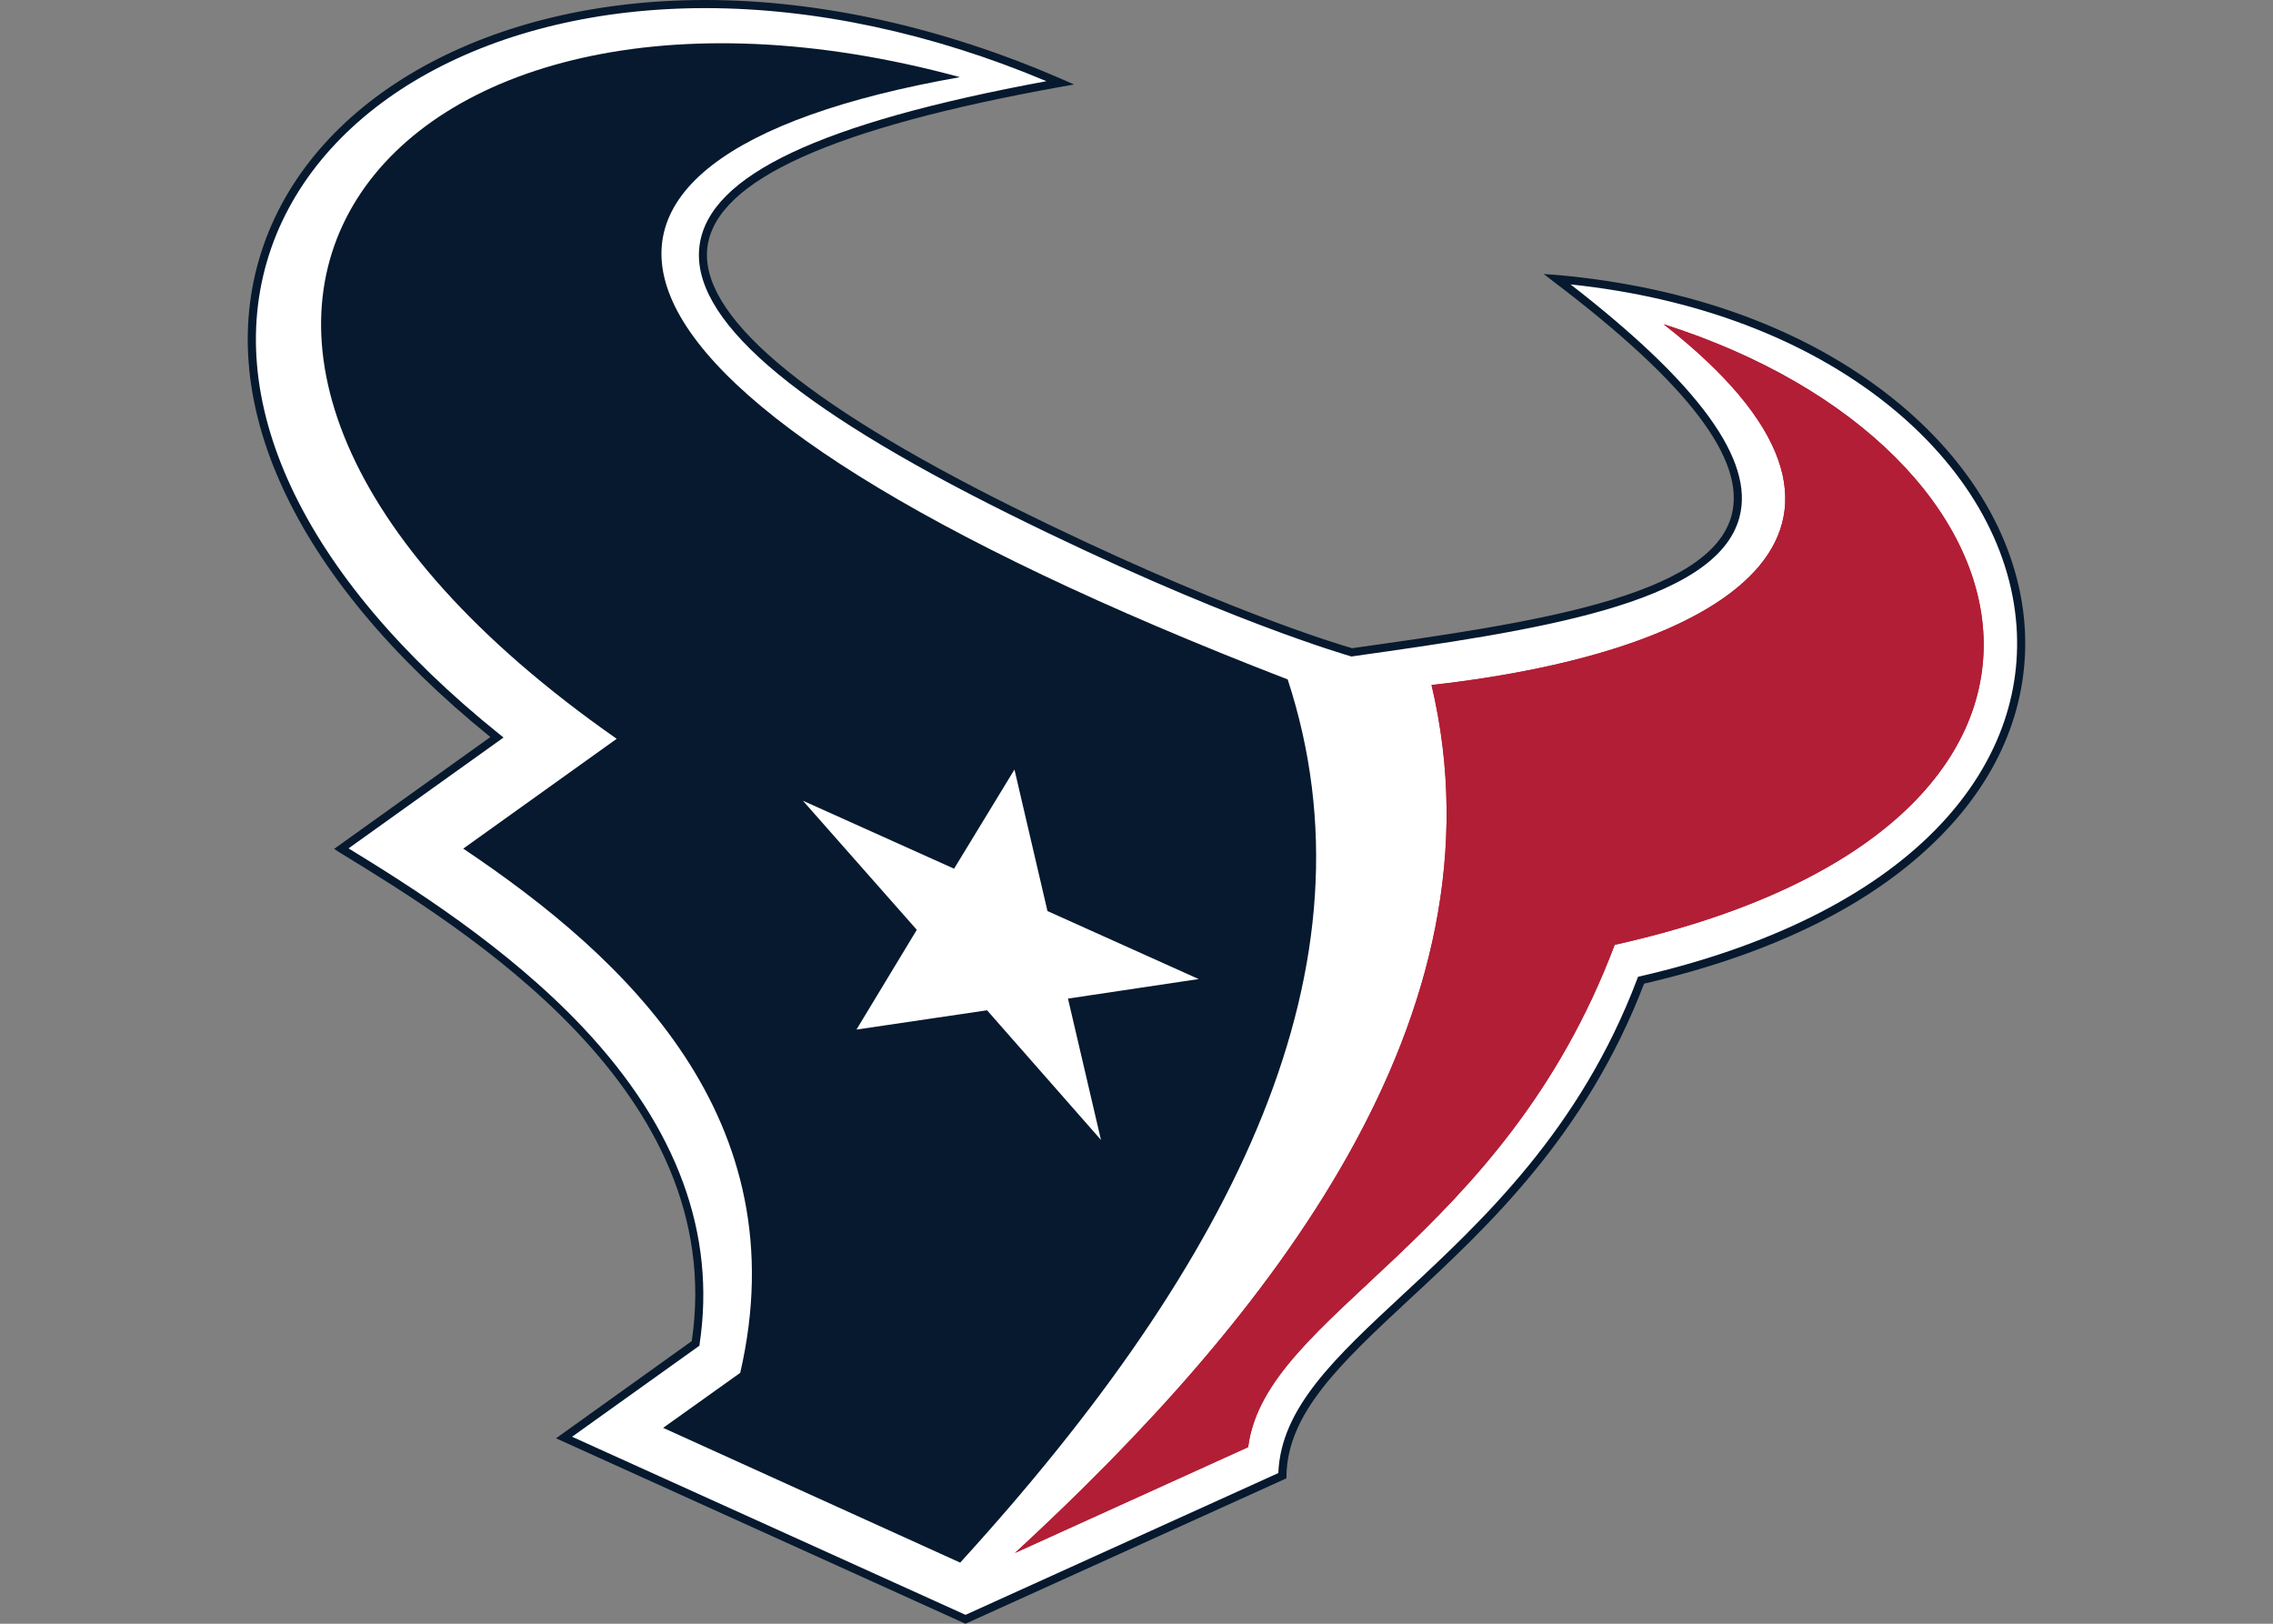 <?xml version="1.0" encoding="UTF-8"?>
<svg xmlns="http://www.w3.org/2000/svg" xmlns:xlink="http://www.w3.org/1999/xlink" width="35pt" height="25pt" viewBox="0 0 35 25" version="1.1">
<rect x="0" y="0" width="35" height="25" fill="#808080" stroke="none"/>
<g id="surface1">
<path style=" stroke:none;fill-rule:nonzero;fill:rgb(100%,100%,100%);fill-opacity:1;" d="M 23.977 4.297 C 29.805 8.73 25.371 9.398 20.816 10.043 C 20.816 10.043 18.898 9.512 15.566 7.859 C 8.016 4.105 10.395 2.34 16.328 1.273 C 6.836 -2.863 -1.082 4.348 7.652 11.352 L 5.254 13.066 C 7.223 14.273 11.301 16.809 10.711 20.684 L 8.688 22.133 L 14.867 24.934 L 19.746 22.723 C 19.785 20.57 23.617 19.457 25.27 15.09 C 34.348 13 32.039 5.008 23.977 4.297 Z M 23.977 4.297 "/>
<path style=" stroke:none;fill-rule:nonzero;fill:rgb(2.353%,9.804%,18.039%);fill-opacity:1;" d="M 14.867 25 L 14.84 24.988 L 8.562 22.145 L 10.652 20.648 C 11.219 16.797 7.172 14.312 5.223 13.121 L 5.145 13.07 L 7.551 11.348 C 4.508 8.883 3.234 6.125 4.062 3.766 C 4.867 1.48 7.535 0 10.859 0 C 12.625 0 14.523 0.422 16.352 1.219 L 16.539 1.301 L 16.34 1.336 C 12.82 1.969 11.043 2.77 10.895 3.789 C 10.746 4.828 12.328 6.18 15.594 7.805 C 18.746 9.367 20.652 9.934 20.82 9.98 C 23.535 9.598 26.336 9.199 26.664 7.93 C 26.887 7.082 25.996 5.91 23.938 4.348 L 23.77 4.219 L 23.98 4.234 C 26.027 4.418 27.805 5.066 29.129 6.121 C 30.359 7.098 31.086 8.348 31.176 9.641 C 31.254 10.816 30.809 11.934 29.883 12.871 C 28.855 13.914 27.32 14.68 25.316 15.145 C 24.422 17.48 22.91 18.887 21.691 20.016 C 20.648 20.988 19.824 21.754 19.809 22.723 L 19.809 22.762 L 19.773 22.777 Z M 8.809 22.121 L 14.867 24.863 L 19.684 22.68 C 19.723 21.676 20.559 20.902 21.609 19.926 C 22.82 18.801 24.332 17.398 25.211 15.07 L 25.223 15.039 L 25.258 15.031 C 27.227 14.578 28.793 13.801 29.793 12.785 C 30.695 11.871 31.129 10.785 31.051 9.648 C 30.965 8.391 30.254 7.172 29.051 6.215 C 27.797 5.219 26.117 4.582 24.184 4.379 C 26.164 5.914 27.016 7.086 26.785 7.961 C 26.434 9.312 23.582 9.715 20.828 10.105 L 20.812 10.109 L 20.801 10.105 C 20.781 10.098 18.836 9.551 15.539 7.914 C 12.172 6.242 10.613 4.887 10.773 3.77 C 10.926 2.699 12.625 1.895 16.113 1.25 C 14.359 0.512 12.547 0.125 10.859 0.125 C 7.59 0.125 4.969 1.57 4.18 3.809 C 3.367 6.129 4.645 8.859 7.691 11.305 L 7.754 11.355 L 5.367 13.062 C 6.305 13.637 7.805 14.574 8.988 15.832 C 10.43 17.367 11.027 19 10.773 20.691 L 10.77 20.719 Z M 8.809 22.121 "/>
<path style=" stroke:none;fill-rule:nonzero;fill:rgb(69.804%,11.765%,20.784%);fill-opacity:1;" d="M 25.617 4.992 C 29.531 8.055 26.812 10.012 22.043 10.547 C 23.25 15.637 19.547 20.301 15.629 23.91 L 19.219 22.281 C 19.484 20.215 23.133 19.137 24.863 14.547 C 32.973 12.738 31.648 6.91 25.617 4.992 Z M 25.617 4.992 "/>
<path style=" stroke:none;fill-rule:nonzero;fill:rgb(2.353%,9.804%,18.039%);fill-opacity:1;" d="M 19.828 10.461 C 8.418 6.051 7.664 2.441 14.781 1.188 C 5.879 -1.234 0.684 5.219 9.496 11.375 L 7.133 13.066 C 9.641 14.746 12.301 17.227 11.398 21.137 L 10.211 21.984 L 14.785 24.059 C 19.039 19.395 21.27 14.867 19.828 10.461 Z M 16.953 17.551 L 15.199 15.555 L 13.188 15.852 L 14.117 14.316 L 12.363 12.328 L 14.691 13.375 L 15.621 11.848 L 16.129 14.027 L 18.457 15.074 L 16.445 15.375 Z M 19.828 10.461 C 8.418 6.051 7.664 2.441 14.781 1.188 C 5.879 -1.234 0.684 5.219 9.496 11.375 L 7.133 13.066 C 9.641 14.746 12.301 17.227 11.398 21.137 L 10.211 21.984 L 14.785 24.059 C 19.039 19.395 21.27 14.867 19.828 10.461 Z M 16.953 17.551 L 15.199 15.555 L 13.188 15.852 L 14.117 14.316 L 12.363 12.328 L 14.691 13.375 L 15.621 11.848 L 16.129 14.027 L 18.457 15.074 L 16.445 15.375 Z M 16.953 17.551 "/>
<path style=" stroke:none;fill-rule:nonzero;fill:rgb(69.804%,11.765%,20.784%);fill-opacity:1;" d="M 25.617 4.992 C 29.531 8.055 26.812 10.012 22.043 10.547 C 23.25 15.637 19.547 20.301 15.629 23.91 L 19.219 22.281 C 19.484 20.215 23.133 19.137 24.863 14.547 C 32.973 12.738 31.648 6.91 25.617 4.992 Z M 25.617 4.992 "/>
</g>
</svg>
